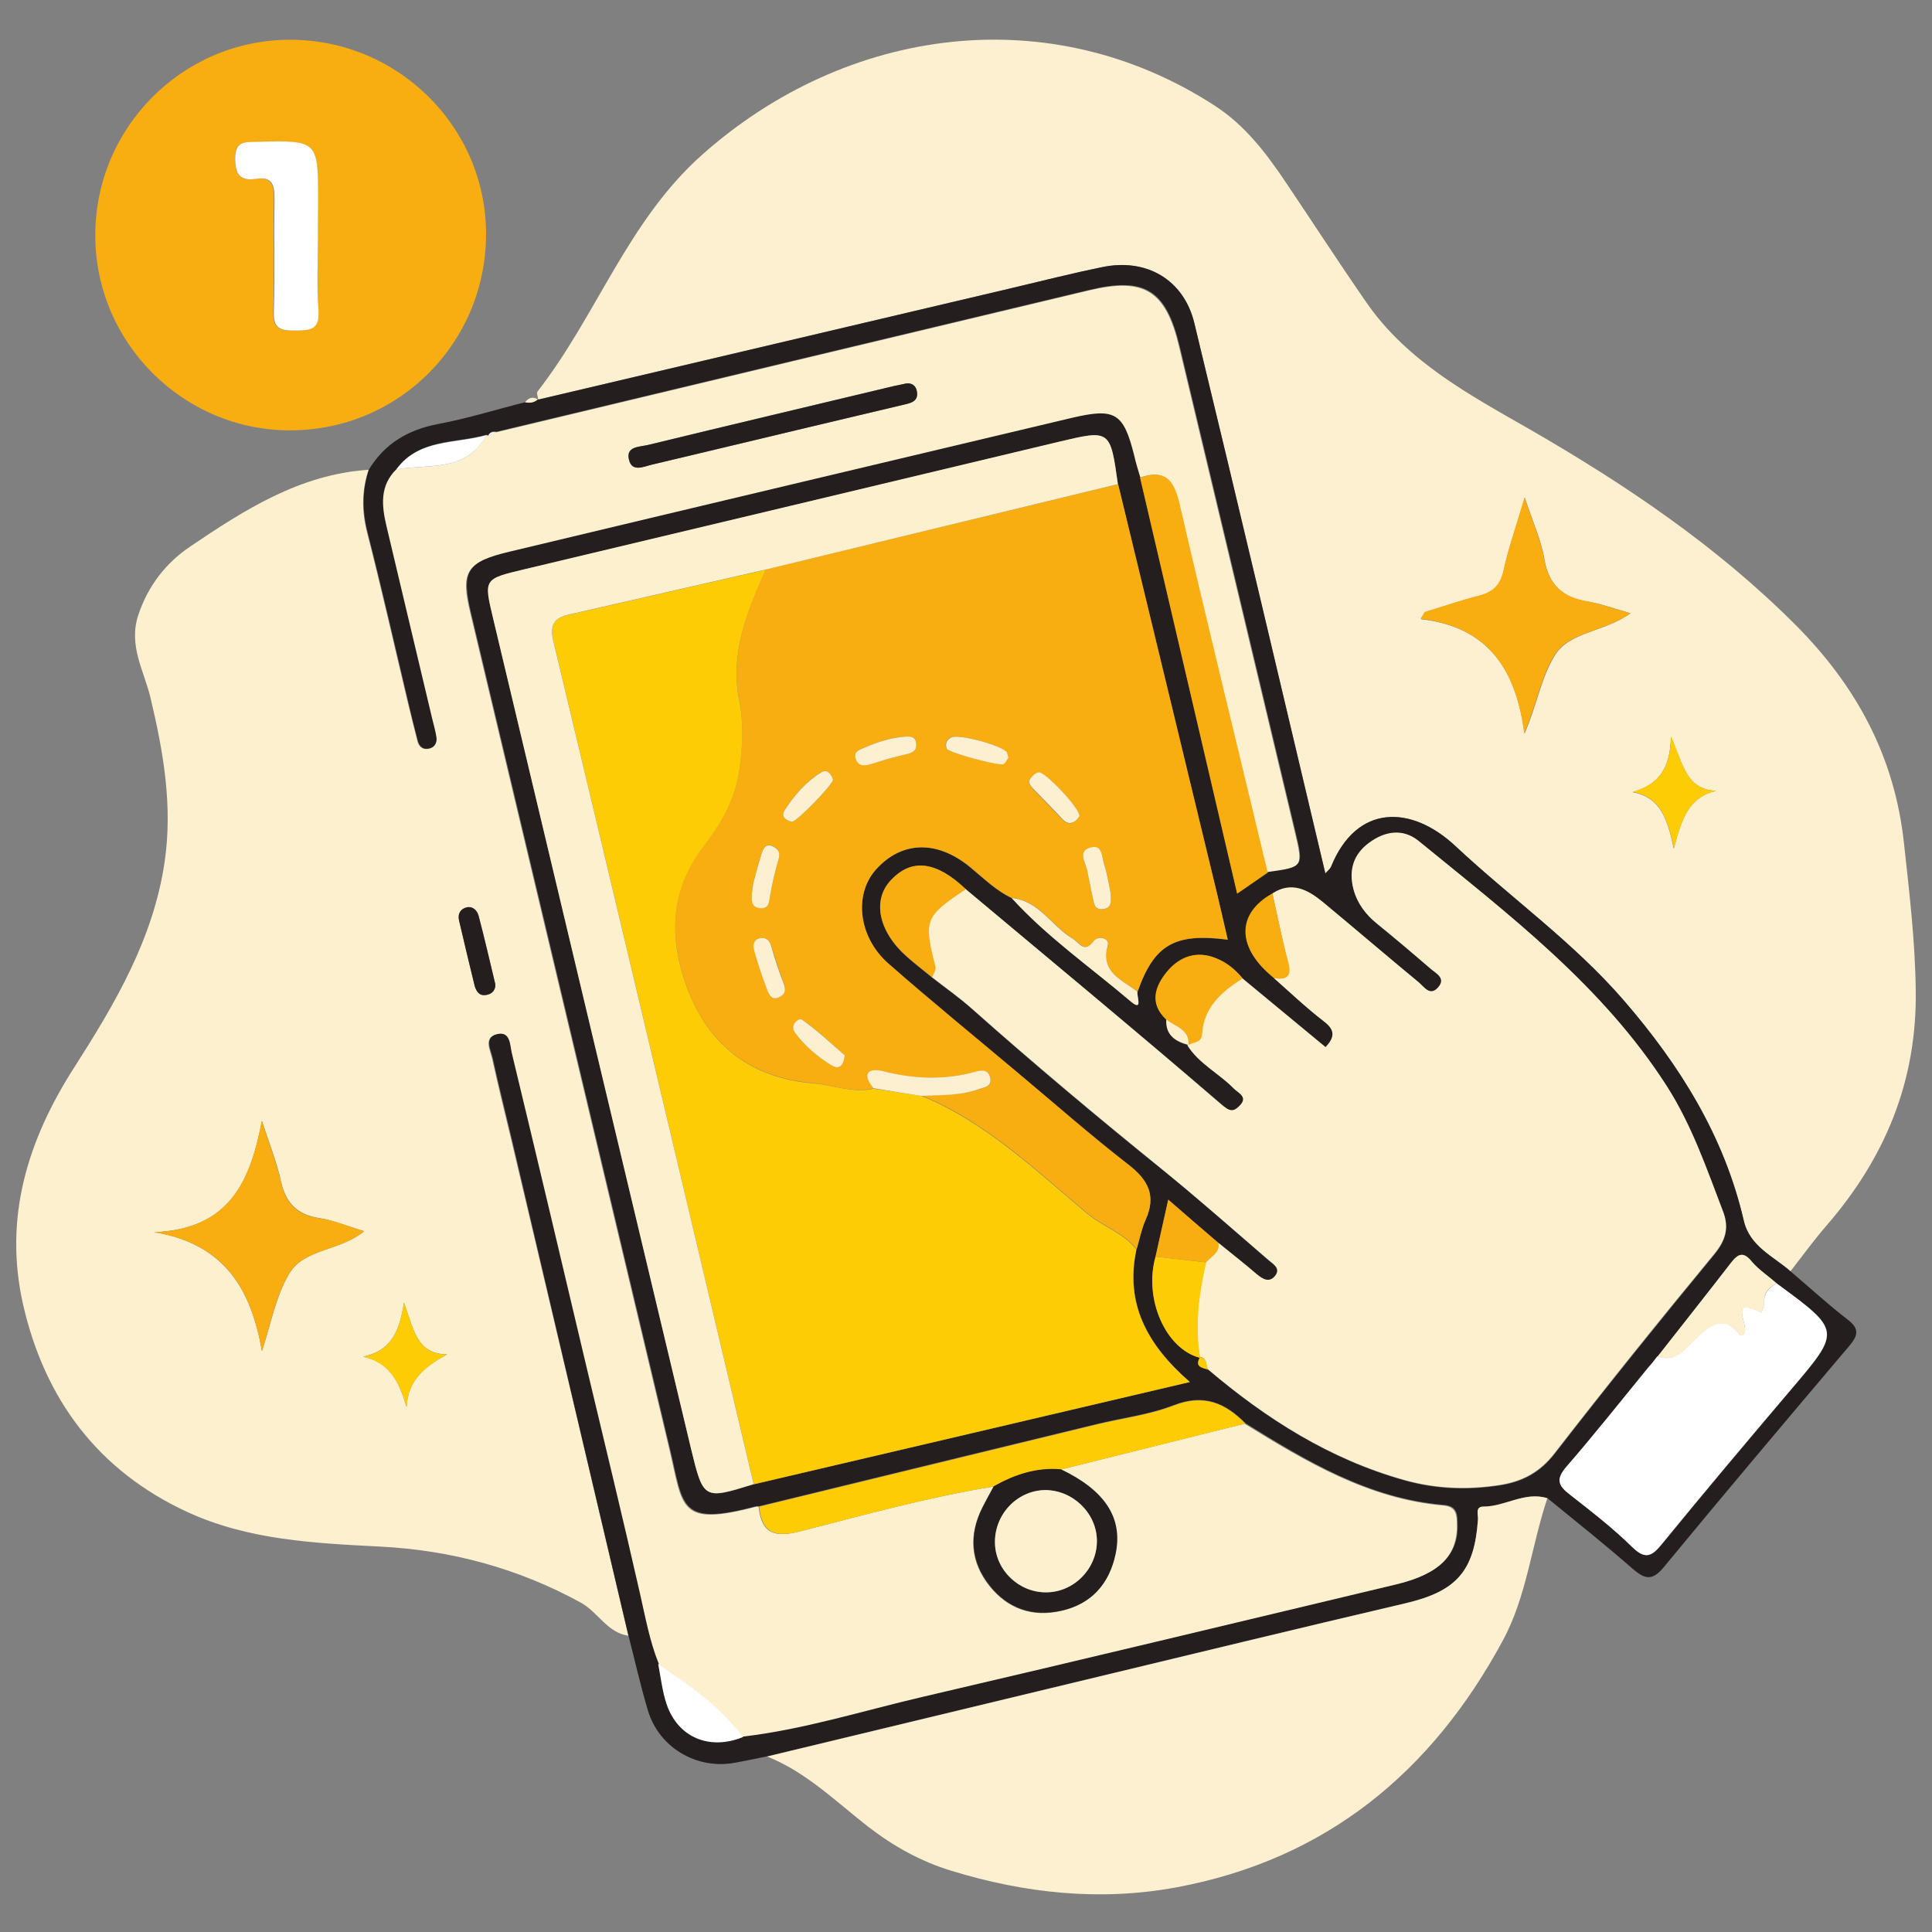 <?xml version="1.0" encoding="utf-8"?>
<!-- Generator: Adobe Illustrator 28.0.0, SVG Export Plug-In . SVG Version: 6.00 Build 0)  -->
<svg version="1.1" id="Слой_1" xmlns="http://www.w3.org/2000/svg" xmlns:xlink="http://www.w3.org/1999/xlink" x="0px" y="0px"
	 viewBox="0 0 120 120" style="enable-background:new 0 0 120 120;" xml:space="preserve">
<rect x="0" y="0" width="120" height="120" fill="#808080" stroke="none"/>
<style type="text/css">
	.st0{fill:#FCF0CE;}
	.st1{fill:#FDF0D0;}
	.st2{fill:#241F1E;}
	.st3{fill:#F8AD11;}
	.st4{fill:#FDCC05;}
	.st5{fill:#FFFFFF;}
</style>
<g>
	<path class="st0" d="M39.03,101.6c-1.31-0.19-1.88-1.46-2.94-2.05c-3.9-2.14-8.07-3.27-12.5-3.49c-4.06-0.21-8.17-0.4-11.96-2.15
		c-5.56-2.57-8.86-7.02-10.2-12.9c-1.21-5.38,0.28-10.2,3.2-14.74c2.51-3.93,4.88-7.93,5.59-12.7c0.52-3.5-0.07-6.86-0.87-10.22
		c-0.4-1.69-1.4-3.26-0.75-5.18c0.61-1.81,1.72-3.21,3.18-4.2c3.38-2.29,6.84-4.51,11.11-4.79c-0.43,1.3-0.43,2.57-0.09,3.9
		c0.9,3.52,1.7,7.08,2.54,10.6c0.19,0.79,0.39,1.57,0.58,2.34c0.1,0.39,0.36,0.58,0.76,0.48c0.33-0.09,0.45-0.37,0.4-0.67
		c-0.06-0.4-0.16-0.79-0.27-1.18c-0.94-3.99-1.9-7.98-2.84-11.96c-0.3-1.27-0.43-2.51,0.64-3.54c2-0.34,4.35,0.21,5.59-2.12
		l0.1,0.04c0.18-0.07,0.36-0.15,0.52-0.22c12.28-2.94,24.54-5.88,36.82-8.81c3.44-0.82,4.76,0.01,5.59,3.48
		c2.4,10.04,4.79,20.07,7.18,30.11c0.54,2.26,0.54,2.26-1.7,2.57c-1.84-7.65-3.72-15.26-5.48-22.93c-0.34-1.52-0.94-2.12-2.45-1.6
		c-0.12-0.45-0.25-0.88-0.37-1.33c-0.67-2.69-1.18-3-3.9-2.34c-11.62,2.76-23.26,5.53-34.88,8.3c-2.7,0.64-3.05,1.21-2.4,3.85
		c4.12,17.3,8.23,34.59,12.35,51.89c0.85,3.6,0.55,4.82,5.36,3.55c0.06-0.01,0.12,0,0.18,0c0.18,1.69,1,1.93,2.6,1.52
		c3.97-1.02,7.93-2.12,11.99-2.78c-0.24,0.45-0.49,0.88-0.72,1.34c-0.84,1.7-0.72,3.36,0.46,4.84c1.14,1.42,2.66,1.96,4.45,1.55
		c1.88-0.42,2.97-1.67,3.36-3.51c0.48-2.26-0.66-3.96-3.39-5.27c3.81-0.96,7.62-1.9,11.43-2.85c3.84,2.37,7.69,4.67,12.34,5.08
		c0.84,0.07,0.84,0.61,0.85,1.21c0.04,1.93-1.15,3.09-3.81,3.73c-9.81,2.34-19.63,4.7-29.44,6.99c-3.69,0.87-7.33,2.02-11.11,2.46
		c-1.43-1.9-3.33-3.23-5.26-4.54c-0.57-1.42-0.82-2.91-1.17-4.39c-1.06-4.67-2.2-9.32-3.3-13.98c-1.55-6.51-3.09-13.02-4.65-19.54
		c-0.12-0.49-0.07-1.37-0.91-1.18c-0.82,0.19-0.4,0.94-0.28,1.46c0.37,1.69,0.79,3.38,1.19,5.05
		C34.19,81.05,36.61,91.33,39.03,101.6z M16.27,83.92c0.55-1.63,0.85-3.42,1.72-4.85c0.93-1.52,3.15-1.37,4.63-2.6
		c-1.02-0.3-1.88-0.67-2.76-0.81c-1.37-0.21-2.09-0.9-2.4-2.26c-0.28-1.28-0.79-2.52-1.19-3.79c-0.72,3.7-1.94,6.72-6.68,6.92
		C14.01,77.29,15.6,80.14,16.27,83.92z M56.27,23.82c-0.37,0.07-0.55,0.12-0.72,0.15c-5.11,1.22-10.22,2.43-15.32,3.67
		c-0.51,0.12-1.37,0.09-1.17,0.91c0.19,0.81,0.94,0.42,1.46,0.3c3.26-0.76,6.51-1.55,9.77-2.33c1.97-0.46,3.93-0.94,5.9-1.4
		c0.4-0.09,0.84-0.21,0.76-0.75C56.89,23.85,56.51,23.77,56.27,23.82z M25.09,80.9c-0.28,1.93-0.9,3.03-2.54,3.36
		c1.72,0.39,2.24,1.61,2.7,3.12c0.09-1.7,1.18-2.52,2.52-3.26C25.89,84.1,25.71,82.62,25.09,80.9z M30.76,61.11
		c-0.37-1.52-0.67-2.87-1.02-4.2c-0.09-0.36-0.37-0.64-0.76-0.54c-0.36,0.09-0.55,0.39-0.46,0.81c0.31,1.34,0.63,2.67,0.96,4.02
		c0.09,0.36,0.27,0.67,0.69,0.61C30.65,61.74,30.8,61.38,30.76,61.11z"/>
	<path class="st1" d="M33.43,24.82c-0.01-0.16-0.12-0.4-0.04-0.51c3.67-4.7,5.59-10.57,10.2-14.68c9.01-8.02,21.66-9.69,31.87-3.06
		c1.87,1.21,3.2,2.96,4.42,4.78c1.67,2.48,3.3,5,5,7.45c2.54,3.67,6.42,5.74,10.14,7.87c5.96,3.44,11.59,7.23,16.49,12.13
		c3.81,3.82,6.17,8.2,6.75,13.58c0.33,3.03,0.69,6.03,0.73,9.1c0.09,5.66-1.9,10.44-5.54,14.64c-0.79,0.91-1.49,1.88-2.24,2.84
		c-1.08-0.94-2.52-1.54-2.9-3.14c-1.21-5.26-3.97-9.66-7.45-13.68c-3.12-3.6-7-6.36-10.46-9.59c-2.75-2.57-6.14-2.61-7.72,1.27
		c-0.07,0.18-0.25,0.3-0.36,0.43c-2.72-11.41-5.39-22.81-8.14-34.19c-0.66-2.7-2.99-4.03-5.71-3.47c-1.93,0.4-3.82,0.88-5.74,1.33
		C52.97,20.22,43.2,22.52,33.43,24.82z M101.28,38.09c-1.06-0.3-1.87-0.6-2.69-0.73c-1.55-0.25-2.4-1.05-2.67-2.66
		c-0.19-1.15-0.7-2.24-1.21-3.79c-0.52,1.78-1.02,3.12-1.3,4.5c-0.19,0.93-0.64,1.37-1.52,1.6c-1.15,0.28-2.27,0.67-3.39,1.02
		c-0.09,0.15-0.18,0.28-0.25,0.43c4.29,0.48,5.94,3.27,6.44,7.11c0.76-1.73,1.03-3.48,1.88-4.85
		C97.47,39.23,99.6,39.29,101.28,38.09z M106.6,49.12c-1.9-0.09-2.05-1.67-2.82-3.36c-0.03,2.08-0.85,3-2.39,3.44
		c1.73,0.33,2.17,1.61,2.57,3.52C104.46,50.83,104.88,49.52,106.6,49.12z"/>
	<path class="st2" d="M33.43,24.82c9.77-2.3,19.54-4.6,29.3-6.9c1.91-0.45,3.81-0.94,5.74-1.33c2.72-0.57,5.05,0.76,5.71,3.47
		c2.76,11.38,5.44,22.78,8.14,34.19c0.1-0.12,0.28-0.25,0.36-0.43c1.58-3.88,4.96-3.85,7.72-1.27c3.45,3.23,7.33,5.97,10.46,9.59
		c3.48,4.03,6.24,8.44,7.45,13.68c0.37,1.6,1.82,2.2,2.9,3.14c1.18,1,2.33,2.06,3.55,3c0.76,0.58,0.64,1,0.1,1.64
		c-3.87,4.57-7.72,9.13-11.52,13.74c-0.72,0.87-1.18,0.75-1.93,0.1c-1.73-1.51-3.52-2.94-5.3-4.39c-1.4-0.43-2.61,0.52-3.97,0.52
		c-0.52,0-0.31,0.48-0.34,0.79c-0.21,3.2-1.3,4.47-4.48,5.21c-3.36,0.79-6.74,1.6-10.1,2.4c-9.86,2.37-19.72,4.75-29.57,7.12
		c-0.67,0.13-1.34,0.28-2.02,0.4c-2.36,0.43-4.7-0.94-5.39-3.26c-0.46-1.54-0.81-3.11-1.21-4.66c-2.42-10.28-4.84-20.55-7.24-30.83
		c-0.4-1.69-0.82-3.36-1.19-5.05c-0.12-0.51-0.54-1.27,0.28-1.46c0.84-0.19,0.79,0.69,0.91,1.18c1.57,6.51,3.11,13.02,4.65,19.54
		c1.11,4.66,2.24,9.31,3.3,13.98c0.34,1.48,0.6,2.97,1.17,4.39c0.16,0.84,0.25,1.7,0.52,2.49c0.69,2.06,2.67,2.9,4.75,2.05
		c3.79-0.45,7.42-1.6,11.11-2.46c9.83-2.29,19.63-4.65,29.44-6.99c2.67-0.64,3.85-1.81,3.81-3.73c-0.01-0.6-0.01-1.14-0.85-1.21
		c-4.65-0.39-8.5-2.7-12.34-5.08c-1.25-1.27-2.58-1.84-4.44-1.12c-1.54,0.6-3.23,0.79-4.84,1.19c-6.98,1.69-13.94,3.39-20.91,5.09
		c-0.06,0-0.12-0.01-0.18,0c-4.81,1.27-4.5,0.04-5.36-3.55c-4.12-17.3-8.23-34.59-12.35-51.89c-0.63-2.64-0.3-3.21,2.4-3.85
		c11.62-2.78,23.26-5.54,34.88-8.3c2.72-0.64,3.23-0.33,3.9,2.34c0.1,0.45,0.24,0.9,0.37,1.33c2,8.59,4,17.16,6.03,25.84
		c0.76-0.54,1.33-0.93,1.9-1.31c2.23-0.31,2.24-0.31,1.7-2.57c-2.39-10.04-4.78-20.07-7.18-30.11c-0.84-3.48-2.15-4.3-5.59-3.48
		c-12.28,2.93-24.54,5.87-36.82,8.81c-0.22-0.03-0.42-0.01-0.52,0.22L30.23,27c-1.93,0.55-4.18,0.22-5.59,2.12
		c-1.06,1.03-0.94,2.27-0.64,3.54c0.94,3.99,1.9,7.98,2.84,11.96c0.09,0.39,0.21,0.78,0.27,1.18c0.04,0.3-0.09,0.58-0.4,0.67
		c-0.4,0.12-0.66-0.07-0.76-0.48c-0.21-0.78-0.4-1.57-0.58-2.34c-0.84-3.54-1.64-7.08-2.54-10.6c-0.34-1.34-0.34-2.61,0.09-3.9
		c0.99-1.61,2.42-2.45,4.27-2.81c1.84-0.34,3.64-0.91,5.47-1.37c0.28,0.04,0.57,0.03,0.79-0.19L33.43,24.82z M102.66,84.63
		c-0.1,0.12-0.21,0.24-0.31,0.36c-1.67,2.05-3.32,4.12-5.05,6.12c-0.7,0.81-0.48,1.19,0.24,1.75c1.31,1.03,2.64,2.06,3.84,3.23
		c0.82,0.79,1.21,0.61,1.85-0.18c2.63-3.21,5.3-6.39,7.99-9.56c3.14-3.69,3.15-3.69-0.85-6.62c-0.52-0.45-1.11-0.84-1.54-1.36
		c-0.54-0.66-0.87-0.52-1.31,0.06c-1.51,1.96-3.03,3.88-4.56,5.83l0.01-0.01C102.87,84.37,102.75,84.5,102.66,84.63L102.66,84.63z
		 M74.53,84.31c-0.34,0.6,0.13,0.64,0.51,0.76c3.63,3.09,7.59,5.6,12.23,6.89c1.91,0.54,3.87,0.61,5.84,0.31
		c1.42-0.21,2.54-0.78,3.47-1.99c3.23-4.17,6.54-8.27,9.89-12.34c0.72-0.87,0.94-1.64,0.57-2.66c-1.02-2.66-1.93-5.33-3.48-7.77
		c-4-6.27-9.81-10.66-15.44-15.26c-0.97-0.79-2.08-0.6-3.06,0.12c-1,0.73-1.28,1.73-0.97,2.91c0.24,0.87,0.75,1.54,1.45,2.11
		c1.12,0.91,2.23,1.84,3.32,2.79c0.36,0.31,1.03,0.6,0.45,1.21c-0.48,0.51-0.84-0.07-1.15-0.33c-2-1.66-3.97-3.35-5.97-5
		c-0.93-0.78-1.93-1.31-3.14-0.54c-2.27,1.27-2.23,3.39,0.12,5.26c1.03,0.91,2.03,1.87,3.12,2.7c0.76,0.58,0.6,1.06,0.1,1.6
		c-1.73-1.43-3.47-2.87-5.2-4.3c-0.45-0.54-0.99-0.97-1.61-1.24c-1.22-0.52-2.3-0.12-3.08,0.82c-0.75,0.91-1.12,1.97-0.03,2.99
		c-0.06,1,0.58,1.37,1.39,1.58l-0.04,0.04c0.72,1.15,1.96,1.75,2.87,2.67c0.3,0.3,0.91,0.54,0.37,1.08
		c-0.42,0.4-0.64,0.36-1.19-0.13C70.62,64.08,65.29,59.68,60,55.24c-1.82-1.73-3.35-1.93-4.63-0.6c-1.21,1.24-0.82,3.21,0.94,4.78
		c0.51,0.45,1.06,0.87,1.58,1.3c0.84,0.66,1.7,1.25,2.49,1.96c3.81,3.39,7.71,6.66,11.68,9.87c2.3,1.85,4.51,3.81,6.74,5.74
		c0.27,0.24,0.78,0.51,0.46,0.96c-0.34,0.49-0.78,0.27-1.18-0.07c-0.79-0.67-1.6-1.31-2.39-1.96c-0.99-0.85-1.97-1.7-3.12-2.7
		c-0.3,1.34-0.55,2.45-0.79,3.54c-0.75,2.63,0.63,5.75,2.78,6.29L74.53,84.31z M46.83,92.19c8.92-2.09,17.85-4.18,27.08-6.35
		c-2.72-2.37-4.02-4.93-3.32-8.23c0.18-0.61,0.3-1.24,0.55-1.81c0.69-1.51,0.18-2.49-1.09-3.47c-2.29-1.75-4.45-3.67-6.66-5.53
		c-2.75-2.3-5.51-4.56-8.2-6.92c-1.9-1.66-2.18-4.32-0.78-5.87c1.6-1.78,3.78-1.84,5.83-0.15c0.84,0.69,1.61,1.45,2.6,1.93
		c2.21,2.42,4.91,4.3,7.39,6.41c0.79,0.67,0.36-0.31,0.42-0.6c1.03-2.91,2.3-3.66,5.6-3.23c-0.22-0.97-0.43-1.9-0.66-2.84
		c-2.05-8.48-4.11-16.97-6.15-25.45c-0.48-3.39-0.48-3.39-3.67-2.63c-11.07,2.64-22.13,5.29-33.2,7.92c-2.52,0.6-2.52,0.6-1.94,3.02
		c4.09,17.19,8.2,34.37,12.29,51.56C43.69,93.16,43.71,93.16,46.83,92.19z"/>
	<path class="st1" d="M47.65,109.1c9.86-2.37,19.72-4.75,29.57-7.12c3.36-0.81,6.72-1.61,10.1-2.4c3.17-0.75,4.26-2.02,4.48-5.21
		c0.01-0.31-0.18-0.79,0.34-0.79c1.34,0,2.57-0.96,3.97-0.52c-0.99,2.93-1.28,6.11-2.78,8.86c-4.42,8.18-10.99,13.59-20.28,15.31
		c-4.72,0.87-9.38,0.37-13.95-1.03c-1.9-0.58-3.58-1.51-5.15-2.72C51.93,111.91,50.08,110.07,47.65,109.1z"/>
	<path class="st3" d="M18.06,26.73c-6.65,0.03-12.13-5.42-12.14-12.08C5.89,7.98,11.29,2.5,17.96,2.47
		c6.69-0.04,12.19,5.35,12.23,11.99C30.23,21.23,24.83,26.71,18.06,26.73z M19.75,14.78c0-0.75,0-1.49,0-2.24
		c0-3.84,0-3.82-3.81-3.72c-0.72,0.01-1.36-0.07-1.34,1.02c0,0.96,0.25,1.43,1.25,1.27c1.09-0.16,1.18,0.45,1.16,1.31
		c-0.04,2.3,0.04,4.62-0.04,6.92c-0.03,1.08,0.42,1.21,1.31,1.19c0.91-0.01,1.55-0.01,1.46-1.25
		C19.66,17.78,19.75,16.27,19.75,14.78z"/>
	<path class="st1" d="M33.4,24.8c-0.22,0.22-0.49,0.24-0.79,0.19C32.83,24.7,33.09,24.62,33.4,24.8z"/>
	<path class="st4" d="M47.16,93.58c6.98-1.7,13.94-3.39,20.91-5.09c1.61-0.39,3.32-0.6,4.84-1.19c1.85-0.72,3.18-0.15,4.44,1.12
		c-3.81,0.96-7.62,1.9-11.43,2.85c-1.51-0.13-2.88,0.33-4.17,1.05c-4.06,0.67-8.02,1.76-11.99,2.78
		C48.16,95.51,47.32,95.27,47.16,93.58z"/>
	<path class="st3" d="M78.74,54.2c-0.57,0.39-1.12,0.78-1.9,1.31c-2.03-8.68-4.03-17.25-6.03-25.84c1.51-0.52,2.09,0.07,2.45,1.6
		C75.03,38.92,76.91,46.55,78.74,54.2z"/>
	<path class="st3" d="M16.27,83.92c-0.67-3.78-2.24-6.65-6.69-7.38c4.73-0.21,5.96-3.23,6.68-6.92c0.4,1.25,0.9,2.51,1.19,3.79
		c0.3,1.36,1.02,2.06,2.4,2.26c0.9,0.13,1.75,0.49,2.76,0.81c-1.46,1.22-3.7,1.08-4.63,2.6C17.1,80.51,16.81,82.29,16.27,83.92z"/>
	<path class="st2" d="M61.73,92.31c1.3-0.73,2.66-1.18,4.17-1.05c2.73,1.31,3.87,3.02,3.39,5.27c-0.39,1.84-1.49,3.09-3.36,3.51
		c-1.79,0.4-3.33-0.13-4.45-1.55c-1.18-1.48-1.31-3.14-0.46-4.84C61.24,93.21,61.49,92.76,61.73,92.31z M68.13,95.67
		c-0.01-1.72-1.54-3.15-3.27-3.11c-1.73,0.04-3.11,1.55-3.06,3.33c0.04,1.66,1.49,3.03,3.18,3.02
		C66.71,98.9,68.14,97.42,68.13,95.67z"/>
	<path class="st2" d="M56.27,23.82c0.24-0.04,0.63,0.03,0.69,0.55c0.07,0.54-0.36,0.66-0.76,0.75c-1.97,0.46-3.93,0.94-5.9,1.4
		c-3.26,0.78-6.51,1.55-9.77,2.33c-0.54,0.12-1.27,0.51-1.46-0.3c-0.21-0.82,0.64-0.79,1.17-0.91c5.11-1.24,10.22-2.45,15.32-3.67
		C55.71,23.94,55.89,23.91,56.27,23.82z"/>
	<path class="st5" d="M46.15,107.89c-2.08,0.85-4.05,0.03-4.75-2.05c-0.27-0.81-0.36-1.66-0.52-2.49
		C42.82,104.66,44.74,105.99,46.15,107.89z"/>
	<path class="st4" d="M25.09,80.9c0.63,1.72,0.79,3.2,2.69,3.23c-1.34,0.72-2.43,1.55-2.52,3.26c-0.46-1.49-0.99-2.72-2.7-3.12
		C24.2,83.93,24.8,82.83,25.09,80.9z"/>
	<path class="st2" d="M30.76,61.11c0.04,0.27-0.1,0.63-0.6,0.69c-0.42,0.06-0.6-0.27-0.69-0.61c-0.33-1.33-0.64-2.67-0.96-4.02
		c-0.1-0.42,0.1-0.72,0.46-0.81c0.39-0.1,0.67,0.19,0.76,0.54C30.08,58.24,30.4,59.59,30.76,61.11z"/>
	<path class="st5" d="M24.62,29.15c1.4-1.9,3.66-1.57,5.59-2.12C28.96,29.36,26.62,28.8,24.62,29.15z"/>
	<path class="st5" d="M30.32,27.07c0.1-0.24,0.31-0.25,0.52-0.22C30.67,26.92,30.49,27,30.32,27.07z"/>
	<path class="st3" d="M101.28,38.09c-1.69,1.19-3.79,1.12-4.73,2.61c-0.85,1.37-1.12,3.12-1.88,4.85c-0.49-3.84-2.15-6.62-6.44-7.11
		c0.09-0.15,0.18-0.28,0.25-0.43c1.14-0.34,2.26-0.73,3.39-1.02c0.88-0.22,1.33-0.69,1.52-1.6c0.3-1.37,0.78-2.7,1.3-4.5
		c0.51,1.55,1.02,2.64,1.21,3.79c0.27,1.6,1.12,2.4,2.67,2.66C99.42,37.51,100.22,37.81,101.28,38.09z"/>
	<path class="st4" d="M106.6,49.12c-1.72,0.42-2.14,1.73-2.63,3.58c-0.4-1.9-0.84-3.18-2.57-3.52c1.54-0.43,2.36-1.36,2.39-3.44
		C104.55,47.43,104.7,49.03,106.6,49.12z"/>
	<path class="st0" d="M79.03,55.49c1.21-0.78,2.21-0.22,3.14,0.54c2,1.66,3.97,3.35,5.97,5c0.31,0.27,0.67,0.84,1.15,0.33
		c0.57-0.6-0.1-0.9-0.45-1.21c-1.09-0.94-2.2-1.88-3.32-2.79c-0.7-0.57-1.21-1.24-1.45-2.11c-0.31-1.18-0.03-2.18,0.97-2.91
		c0.97-0.72,2.09-0.9,3.06-0.12c5.63,4.6,11.44,9.01,15.44,15.26c1.55,2.43,2.46,5.11,3.48,7.77c0.39,1.02,0.15,1.79-0.57,2.66
		c-3.35,4.06-6.66,8.17-9.89,12.34c-0.93,1.21-2.05,1.78-3.47,1.99c-1.97,0.3-3.91,0.22-5.84-0.31c-4.65-1.3-8.6-3.81-12.23-6.89
		c-0.15-0.27-0.03-0.72-0.51-0.76l0.01,0.03c-0.34-2-0.07-3.97,0.37-5.93c0.3-0.37,0.87-0.58,0.76-1.21
		c0.81,0.66,1.61,1.28,2.4,1.96c0.4,0.34,0.82,0.57,1.18,0.07c0.31-0.45-0.18-0.72-0.46-0.96c-2.24-1.93-4.45-3.88-6.74-5.74
		c-3.96-3.21-7.86-6.48-11.68-9.87c-0.79-0.7-1.66-1.31-2.49-1.96c0.07-0.21,0.25-0.45,0.21-0.63c-0.75-2.93-0.67-3.14,1.88-4.84
		c5.3,4.44,10.62,8.84,15.85,13.35c0.55,0.48,0.79,0.54,1.19,0.13c0.55-0.55-0.07-0.78-0.37-1.08c-0.91-0.94-2.15-1.52-2.87-2.67
		c0.24-0.3,0.82-0.07,0.87-0.78c0.09-1.63,1.21-2.61,2.51-3.41c1.73,1.43,3.47,2.87,5.2,4.3c0.51-0.55,0.67-1.02-0.1-1.6
		c-1.09-0.84-2.09-1.79-3.12-2.7c0.9,0.15,1.09-0.21,0.85-1.06C79.63,58.3,79.34,56.9,79.03,55.49z"/>
	<path class="st3" d="M69.45,30.07c2.05,8.48,4.11,16.97,6.15,25.45c0.22,0.93,0.43,1.87,0.66,2.84c-3.3-0.43-4.57,0.31-5.6,3.23
		c-0.94-0.73-2.32-1.14-1.85-2.87c0.13-0.49-0.63-0.61-0.85-0.3c-0.6,0.82-0.9,0.12-1.33-0.13c-1.3-0.78-2.08-2.36-3.78-2.52
		c-1-0.46-1.76-1.24-2.6-1.93c-2.06-1.67-4.24-1.61-5.83,0.15c-1.4,1.55-1.11,4.23,0.78,5.87c2.69,2.36,5.47,4.62,8.2,6.92
		c2.21,1.85,4.38,3.76,6.66,5.53c1.27,0.97,1.78,1.96,1.09,3.47c-0.25,0.57-0.37,1.21-0.55,1.81c-0.79-1.03-2.06-1.4-3.03-2.21
		c-3.24-2.7-6.3-5.69-10.31-7.33c1.19-0.07,2.4,0,3.57-0.4c0.39-0.13,0.84-0.21,0.67-0.76c-0.12-0.42-0.46-0.43-0.84-0.33
		c-1.93,0.52-3.82,0.48-5.77-0.01c-0.93-0.24-1.4,0.1-0.63,1.05c-1.28,0.31-2.51-0.21-3.76-0.33c-3.79-0.33-6.47-2.3-7.8-5.88
		c-1.18-3.14-1.11-6.15,1.09-8.96c1.06-1.34,1.9-2.84,2.14-4.65c0.19-1.45,0.27-2.84-0.01-4.27c-0.58-2.93,0.49-5.54,1.63-8.14
		C54.85,33.61,62.15,31.84,69.45,30.07z M68.98,55.46c-0.12-0.55-0.19-1.18-0.4-1.76c-0.15-0.42-0.07-1.24-0.81-1.06
		c-0.87,0.21-0.37,0.88-0.25,1.4c0.12,0.55,0.22,1.11,0.34,1.67c0.07,0.39,0.13,0.85,0.69,0.76C69.1,56.38,68.99,55.91,68.98,55.46z
		 M46.78,54.91c-0.13,0.91-0.22,1.43,0.45,1.49c0.57,0.04,0.54-0.45,0.61-0.84c0.15-0.73,0.28-1.46,0.51-2.17
		c0.13-0.42,0.03-0.66-0.33-0.82c-0.49-0.24-0.63,0.18-0.72,0.46C47.05,53.79,46.87,54.57,46.78,54.91z M67.05,50.69
		c0.03-0.48-2.14-2.76-2.54-2.7c-0.18,0.03-0.37,0.21-0.51,0.37c-0.18,0.21-0.04,0.42,0.12,0.6c0.63,0.66,1.25,1.31,1.9,1.97
		c0.22,0.24,0.49,0.28,0.75,0.09C66.9,50.91,66.98,50.76,67.05,50.69z M62.64,47.03c-0.04-0.1-0.06-0.22-0.12-0.31
		c-0.25-0.42-2.97-1.14-3.44-0.93c-0.31,0.15-0.4,0.4-0.3,0.7c0.07,0.24,3.35,1.12,3.54,0.96C62.46,47.35,62.54,47.18,62.64,47.03z
		 M47.38,58.26c-0.61,0.01-0.61,0.46-0.51,0.85c0.22,0.82,0.51,1.63,0.81,2.42c0.12,0.3,0.31,0.64,0.76,0.39
		c0.36-0.21,0.39-0.48,0.24-0.85c-0.28-0.75-0.52-1.51-0.76-2.27C47.83,58.5,47.72,58.27,47.38,58.26z M51.74,48.43
		c-0.12-0.37-0.36-0.69-0.75-0.45c-0.94,0.58-1.66,1.42-2.26,2.34c-0.25,0.39,0.06,0.64,0.43,0.72
		C49.44,51.1,51.76,48.71,51.74,48.43z M56.16,45.76c-0.87,0.06-1.67,0.33-2.46,0.67c-0.31,0.13-0.69,0.25-0.54,0.7
		c0.18,0.49,0.55,0.45,0.99,0.31c0.7-0.22,1.42-0.43,2.14-0.6c0.37-0.09,0.66-0.21,0.63-0.64C56.88,45.71,56.51,45.73,56.16,45.76z
		 M52.47,65.55c-0.84-0.73-1.7-1.55-2.66-2.23c-0.19-0.13-0.78,0.34-0.43,0.81c0.61,0.84,1.4,1.51,2.29,2.05
		C52.13,66.47,52.4,66.17,52.47,65.55z"/>
	<path class="st4" d="M57.24,68.07c4,1.64,7.06,4.62,10.31,7.33c0.97,0.81,2.24,1.18,3.03,2.21c-0.7,3.29,0.58,5.85,3.32,8.23
		c-9.23,2.17-18.15,4.26-27.08,6.35c-2.72-11.49-5.45-22.97-8.17-34.46c-1.39-5.83-2.78-11.65-4.17-17.47
		c-0.21-0.85-0.49-1.78,0.78-2.06c4.09-0.94,8.2-1.87,12.29-2.81c-1.14,2.6-2.23,5.21-1.63,8.14c0.28,1.43,0.21,2.82,0.01,4.27
		c-0.25,1.81-1.09,3.3-2.14,4.65c-2.2,2.81-2.27,5.83-1.09,8.96c1.34,3.58,4.02,5.56,7.8,5.88c1.25,0.1,2.48,0.63,3.76,0.33
		C55.24,67.76,56.24,67.91,57.24,68.07z"/>
	<path class="st0" d="M47.54,35.38c-4.09,0.94-8.2,1.87-12.29,2.81c-1.27,0.3-0.99,1.21-0.78,2.06c1.39,5.83,2.79,11.65,4.17,17.47
		c2.73,11.49,5.45,22.97,8.17,34.46c-3.12,0.97-3.12,0.97-3.9-2.24c-4.11-17.19-8.2-34.37-12.29-51.56
		c-0.58-2.43-0.57-2.42,1.94-3.02c11.07-2.64,22.13-5.27,33.2-7.92c3.2-0.76,3.2-0.76,3.67,2.63
		C62.15,31.84,54.85,33.61,47.54,35.38z"/>
	<path class="st5" d="M110.36,79.72c4,2.94,3.99,2.93,0.85,6.62c-2.69,3.17-5.36,6.33-7.99,9.56c-0.64,0.79-1.05,0.97-1.85,0.18
		c-1.19-1.17-2.52-2.2-3.84-3.23c-0.72-0.55-0.94-0.94-0.24-1.75c1.73-1.99,3.38-4.08,5.05-6.12c0.1-0.12,0.21-0.24,0.31-0.36
		l-0.01,0.01c0.1-0.13,0.21-0.27,0.31-0.4l-0.01,0.01c1.11,0.39,1.66-0.39,2.33-1.05c0.88-0.87,1.84-1.63,2.82-0.25
		c1.02-0.04-1.09-2.63,1.31-1.42c0.06-0.19,0.18-0.4,0.16-0.6C109.57,80.35,109.84,79.96,110.36,79.72z"/>
	<path class="st3" d="M59.99,55.23c-2.55,1.7-2.63,1.91-1.88,4.84c0.04,0.18-0.13,0.42-0.21,0.63c-0.52-0.43-1.08-0.85-1.58-1.3
		c-1.78-1.57-2.17-3.54-0.94-4.78C56.65,53.3,58.16,53.49,59.99,55.23z"/>
	<path class="st0" d="M110.36,79.72c-0.54,0.24-0.81,0.61-0.79,1.22c0,0.19-0.1,0.4-0.16,0.6c-2.4-1.21-0.3,1.36-1.31,1.42
		c-0.99-1.37-1.94-0.61-2.82,0.25c-0.67,0.66-1.22,1.43-2.33,1.05c1.52-1.94,3.06-3.88,4.56-5.82c0.45-0.58,0.79-0.72,1.31-0.06
		C109.26,78.88,109.86,79.27,110.36,79.72z"/>
	<path class="st3" d="M77.18,60.77c-1.28,0.81-2.4,1.78-2.51,3.41c-0.04,0.7-0.63,0.48-0.87,0.78l0.04-0.04
		c0.06-0.99-0.85-1.14-1.39-1.58c-1.09-1-0.72-2.08,0.03-2.99c0.78-0.94,1.85-1.34,3.08-0.82C76.19,59.78,76.73,60.21,77.18,60.77z"
		/>
	<path class="st4" d="M74.92,78.41c-0.45,1.96-0.72,3.93-0.37,5.93c-2.15-0.54-3.52-3.66-2.78-6.29
		C72.82,78.17,73.88,78.29,74.92,78.41z"/>
	<path class="st0" d="M62.84,55.78c1.7,0.16,2.48,1.75,3.78,2.52c0.43,0.25,0.72,0.96,1.33,0.13c0.24-0.31,0.99-0.19,0.85,0.3
		c-0.45,1.72,0.91,2.12,1.85,2.87c-0.06,0.27,0.37,1.27-0.42,0.6C67.74,60.08,65.05,58.21,62.84,55.78z"/>
	<path class="st3" d="M79.03,55.49c0.31,1.4,0.6,2.82,0.97,4.21c0.24,0.85,0.04,1.19-0.85,1.06C76.8,58.89,76.76,56.76,79.03,55.49z
		"/>
	<path class="st3" d="M74.92,78.41c-1.05-0.12-2.09-0.24-3.15-0.36c0.25-1.11,0.49-2.2,0.79-3.54c1.15,1,2.14,1.85,3.12,2.69
		C75.79,77.82,75.22,78.03,74.92,78.41z"/>
	<path class="st0" d="M72.44,63.32c0.55,0.45,1.45,0.6,1.39,1.58C73.02,64.68,72.38,64.31,72.44,63.32z"/>
	<path class="st4" d="M74.53,84.31c0.48,0.04,0.37,0.49,0.51,0.76C74.67,84.95,74.19,84.9,74.53,84.31z"/>
	<path class="st0" d="M102.97,84.23c-0.1,0.13-0.21,0.27-0.31,0.4C102.75,84.5,102.87,84.37,102.97,84.23z"/>
	<path class="st0" d="M102.66,84.63c-0.1,0.12-0.21,0.24-0.31,0.36C102.45,84.87,102.55,84.75,102.66,84.63z"/>
	<path class="st5" d="M19.75,14.78c0,1.49-0.09,3,0.03,4.5c0.09,1.24-0.55,1.24-1.46,1.25c-0.9,0.01-1.36-0.12-1.31-1.19
		c0.07-2.3,0-4.62,0.04-6.92c0.01-0.87-0.09-1.49-1.16-1.31c-1.03,0.15-1.28-0.33-1.28-1.28c0-1.09,0.63-1,1.34-1.02
		c3.81-0.1,3.81-0.1,3.81,3.72C19.75,13.27,19.75,14.03,19.75,14.78z"/>
	<path class="st0" d="M68.13,95.67c0.03,1.75-1.42,3.23-3.15,3.23c-1.69,0.01-3.12-1.36-3.18-3.02c-0.06-1.78,1.33-3.27,3.06-3.33
		C66.59,92.52,68.1,93.95,68.13,95.67z"/>
	<path class="st1" d="M57.24,68.07c-1-0.16-1.99-0.31-2.99-0.48c-0.76-0.94-0.3-1.28,0.63-1.05c1.94,0.49,3.84,0.55,5.77,0.01
		c0.36-0.1,0.72-0.09,0.84,0.33c0.16,0.57-0.28,0.64-0.67,0.76C59.64,68.07,58.43,68,57.24,68.07z"/>
	<path class="st1" d="M68.98,55.46c0.01,0.45,0.12,0.91-0.43,1c-0.57,0.09-0.61-0.37-0.69-0.76c-0.12-0.55-0.22-1.12-0.34-1.67
		c-0.12-0.51-0.61-1.19,0.25-1.4c0.73-0.18,0.66,0.64,0.81,1.06C68.78,54.29,68.86,54.91,68.98,55.46z"/>
	<path class="st1" d="M46.78,54.91c0.09-0.34,0.28-1.12,0.52-1.87c0.09-0.28,0.24-0.7,0.72-0.46c0.36,0.18,0.46,0.4,0.33,0.82
		c-0.22,0.7-0.37,1.43-0.51,2.17c-0.07,0.39-0.04,0.88-0.61,0.84C46.56,56.35,46.65,55.82,46.78,54.91z"/>
	<path class="st1" d="M67.05,50.69c-0.06,0.07-0.15,0.22-0.27,0.31c-0.27,0.19-0.52,0.15-0.75-0.09c-0.63-0.66-1.25-1.31-1.9-1.97
		c-0.16-0.18-0.3-0.37-0.12-0.6c0.13-0.16,0.31-0.34,0.51-0.37C64.91,47.92,67.08,50.21,67.05,50.69z"/>
	<path class="st1" d="M62.64,47.04c-0.09,0.15-0.16,0.31-0.3,0.42c-0.19,0.16-3.47-0.72-3.54-0.96c-0.1-0.31-0.01-0.55,0.3-0.7
		c0.46-0.22,3.18,0.51,3.44,0.93C62.57,46.82,62.6,46.92,62.64,47.04z"/>
	<path class="st1" d="M47.36,58.26c0.34,0.01,0.46,0.24,0.55,0.54c0.22,0.76,0.46,1.52,0.76,2.27c0.15,0.39,0.13,0.66-0.24,0.85
		c-0.45,0.25-0.64-0.09-0.76-0.39c-0.3-0.79-0.58-1.6-0.81-2.42C46.75,58.72,46.77,58.27,47.36,58.26z"/>
	<path class="st1" d="M51.74,48.43c0.01,0.28-2.3,2.67-2.57,2.61c-0.37-0.09-0.69-0.33-0.43-0.72c0.6-0.93,1.31-1.75,2.26-2.34
		C51.38,47.74,51.62,48.06,51.74,48.43z"/>
	<path class="st1" d="M56.16,45.76c0.36-0.03,0.72-0.04,0.75,0.45c0.03,0.43-0.25,0.55-0.63,0.64c-0.72,0.16-1.43,0.37-2.14,0.6
		c-0.43,0.13-0.81,0.18-0.99-0.31c-0.15-0.45,0.22-0.57,0.54-0.7C54.49,46.09,55.3,45.83,56.16,45.76z"/>
	<path class="st1" d="M52.47,65.55c-0.07,0.63-0.34,0.91-0.81,0.63c-0.88-0.54-1.67-1.21-2.29-2.05c-0.34-0.46,0.25-0.94,0.43-0.81
		C50.77,64.01,51.64,64.83,52.47,65.55z"/>
</g>
</svg>
